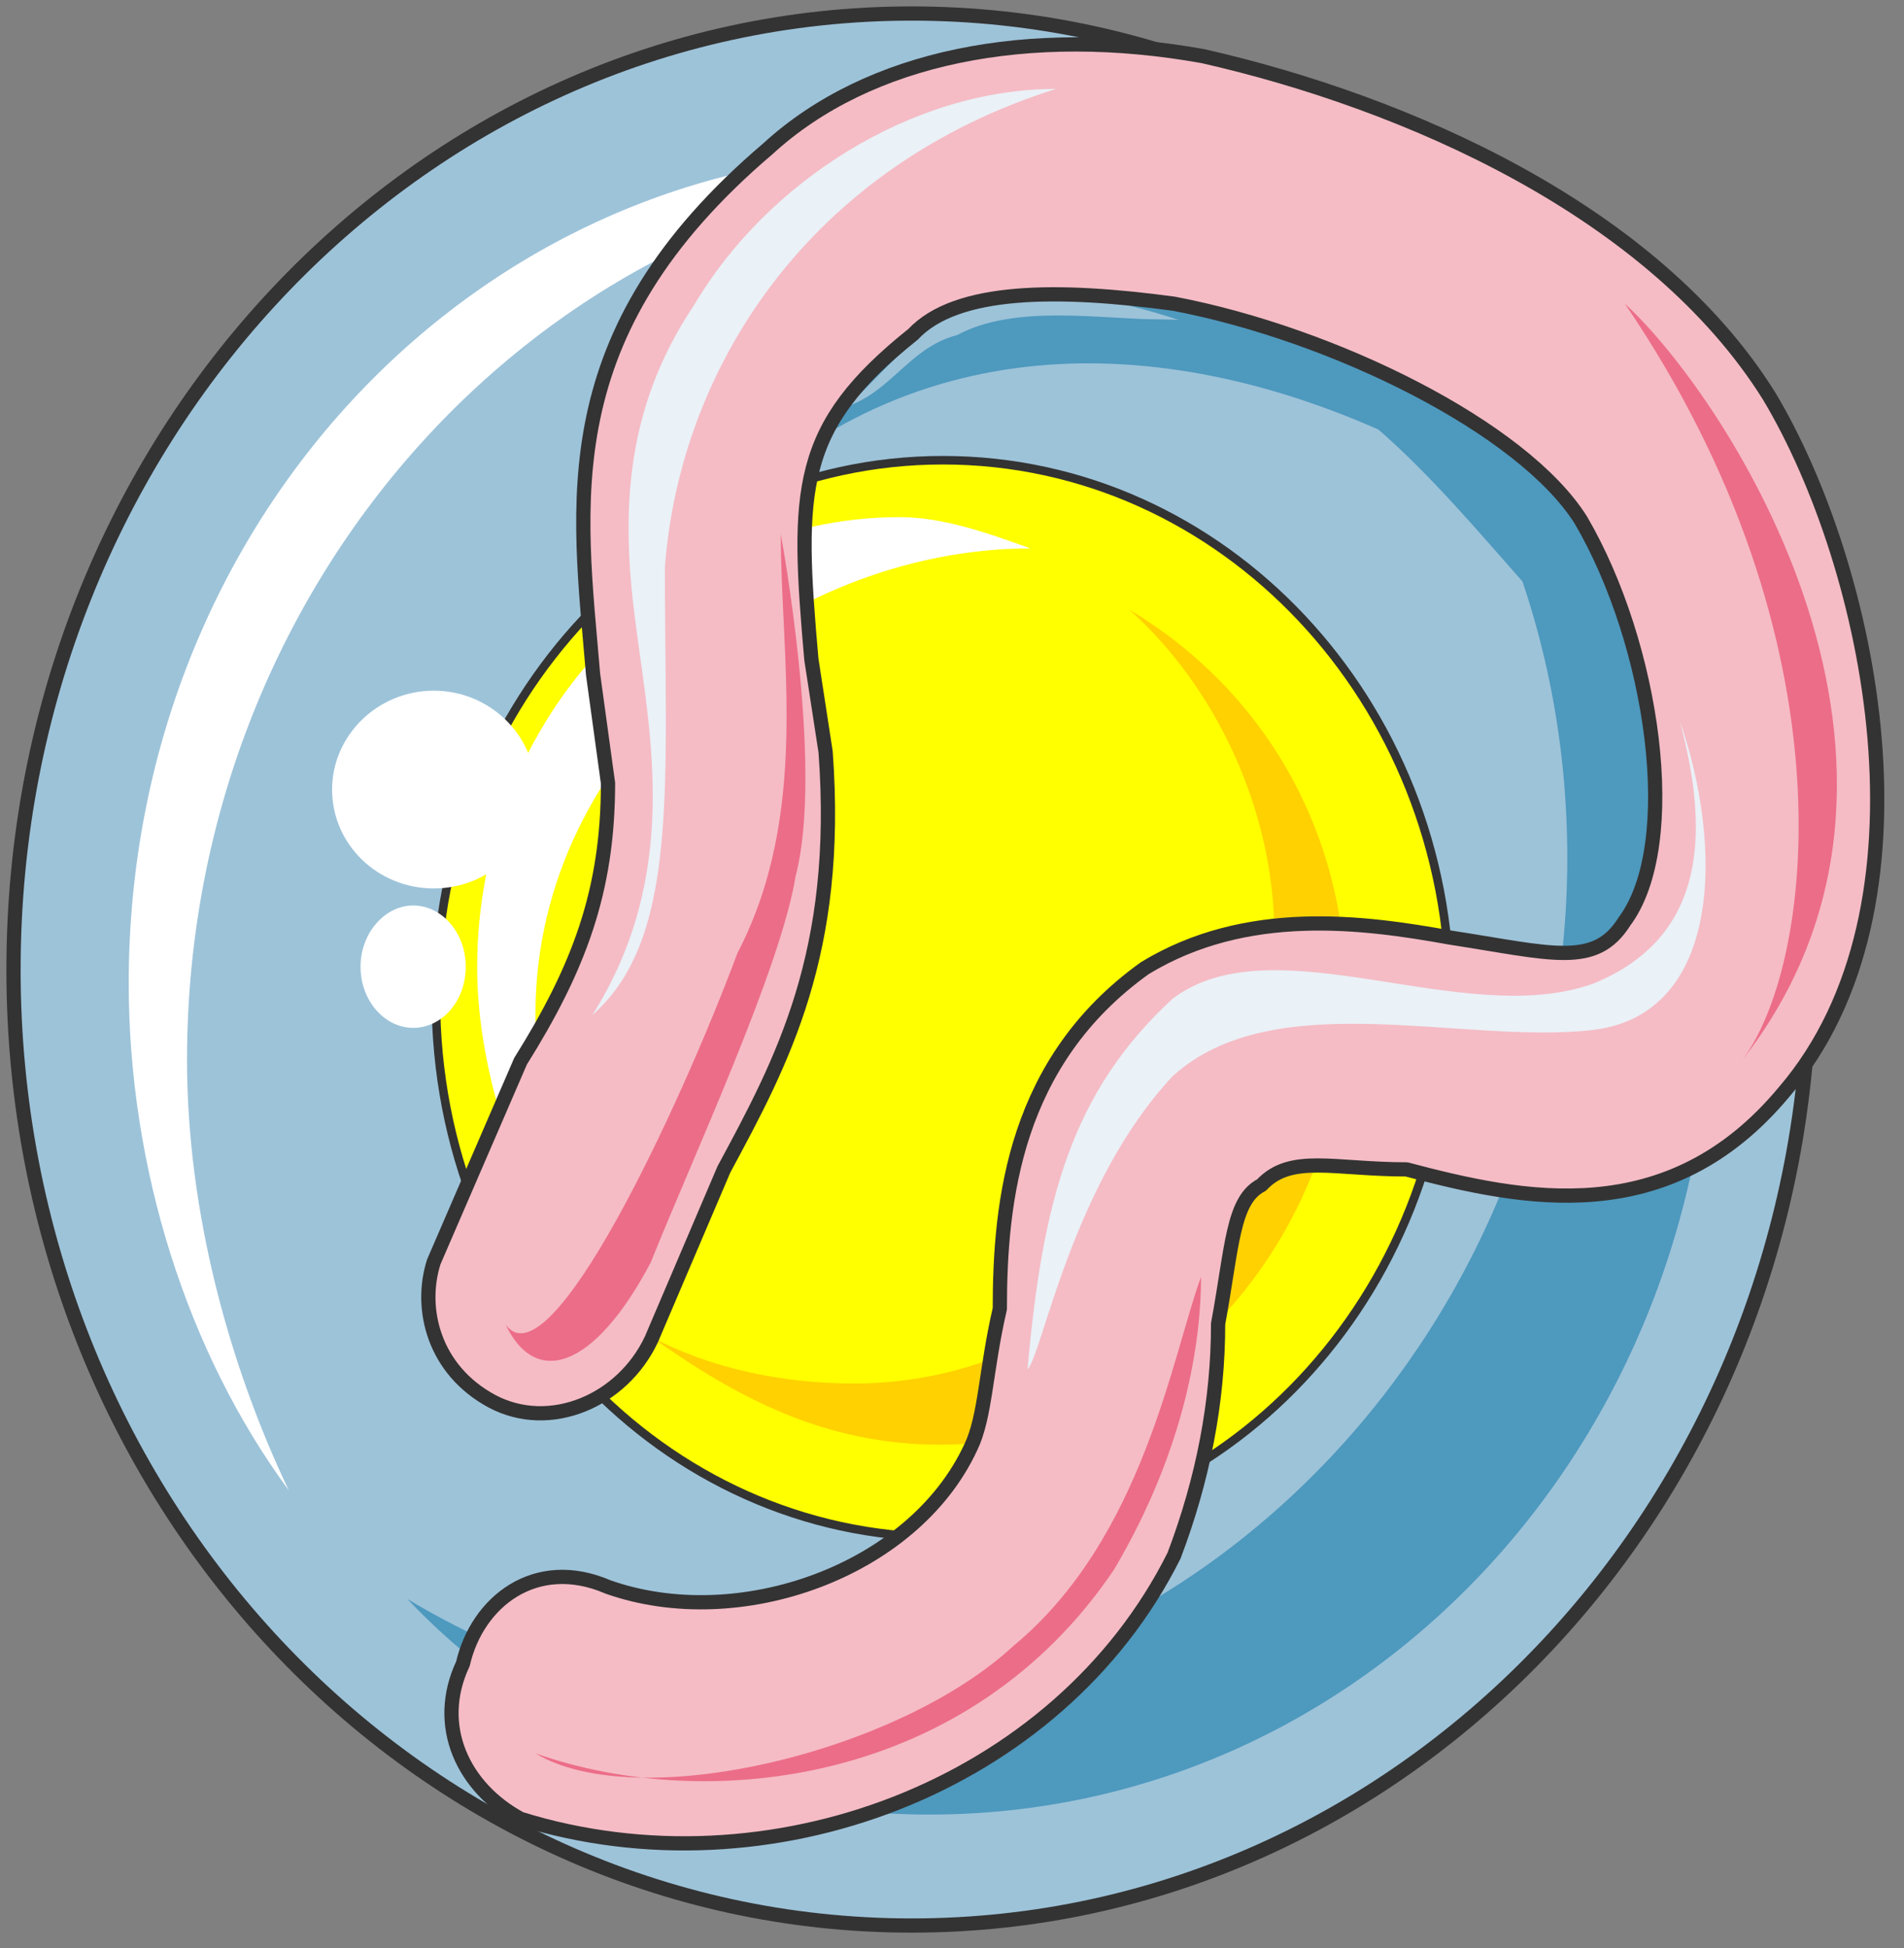<svg xmlns="http://www.w3.org/2000/svg" version="1.0" viewBox="0 0 107.036 109.493"><rect x="0" y="0" width="107.036" height="109.493" fill="#808080" stroke="none"/><defs><clipPath clipPathUnits="userSpaceOnUse" id="a"><path d="M-.16-.16h106.895v109.534H-.16z"/></clipPath></defs><path d="M.76 54.487C.76 24.825 23.386.76 51.249.76c27.903 0 50.49 24.065 50.49 53.727 0 29.702-22.587 53.727-50.49 53.727-27.863 0-50.49-24.025-50.49-53.727z" fill="#9dc3d9" fill-rule="evenodd"/><path d="M45.692 24.865c12.193-7.795 26.784-4.317 38.137 2.598-5.676-5.196-11.353-9.514-18.629-9.514-3.278 0-8.115-.88-11.393.88-3.238.84-4.037 4.317-8.115 4.317z" fill="#4e99be" fill-rule="evenodd"/><path d="M10.514 59.564c0-27.623 21.187-50.09 47.211-50.09 2.479 0 4.917.88 6.516.88-4.037-1.76-8.115-1.76-12.992-1.76-24.465 0-44.013 20.748-44.013 46.653 0 10.393 3.278 20.747 8.994 28.502-3.278-6.876-5.716-15.51-5.716-24.185z" fill="#fff" fill-rule="evenodd"/><path d="M73.435 13.472c8.955 8.715 14.672 20.827 14.672 34.739 0 26.024-20.388 47.73-44.813 47.73-7.316 0-14.671-2.638-20.388-6.075 7.356 7.795 17.95 12.112 29.342 12.112 24.426 0 43.974-20.787 43.974-46.851 0-18.19-8.955-33.82-22.787-41.655z" fill="#4e99be" fill-rule="evenodd"/><path d="M24.505 56.126c0-16.71 12.792-30.262 28.503-30.262 15.75 0 28.503 13.552 28.503 30.262 0 16.75-12.753 30.262-28.503 30.262-15.71 0-28.503-13.512-28.503-30.262z" fill="#ff0" fill-rule="evenodd"/><path d="M30.102 56.965c0-14.83 13.911-26.144 27.823-26.144.8 0-1.64 0 0 0-2.439-.88-4.917-1.759-7.356-1.759-13.112 0-23.745 11.354-23.745 25.305 0 6.076 2.478 13.032 5.756 17.39-2.478-4.358-2.478-10.434-2.478-14.792z" fill="#fff" fill-rule="evenodd"/><path d="M63.482 34.26c4.877 4.357 8.155 11.312 8.155 18.268 0 13.912-10.594 25.225-23.626 25.225-4.078 0-8.155-.88-11.433-2.639 4.917 3.478 9.794 6.077 16.31 6.077 12.233 0 22.786-11.273 22.786-25.185 0-9.554-4.877-17.39-12.192-21.747z" fill="#ffd100" fill-rule="evenodd"/><path d="M24.505 56.126c0-16.71 12.792-30.262 28.503-30.262 15.75 0 28.503 13.552 28.503 30.262 0 16.75-12.753 30.262-28.503 30.262-15.71 0-28.503-13.512-28.503-30.262" fill="none" stroke="#333" stroke-width=".48" stroke-linecap="round" stroke-linejoin="round"/><path d="M18.669 44.373c0-3.038 2.558-5.557 5.716-5.557 3.158 0 5.717 2.519 5.717 5.557 0 3.078-2.559 5.557-5.717 5.557-3.158 0-5.716-2.479-5.716-5.557zm1.599 9.954c0-1.879 1.359-3.438 2.958-3.438 1.639 0 2.958 1.56 2.958 3.438 0 1.919-1.32 3.438-2.958 3.438-1.6 0-2.958-1.52-2.958-3.438zM31.7 41.815c0-1.24.96-2.279 2.12-2.279 1.199 0 2.118 1.04 2.118 2.279 0 1.279-.92 2.278-2.118 2.278-1.16 0-2.12-1-2.12-2.278z" fill="#fff" fill-rule="evenodd"/><path d="M.76 54.487C.76 24.825 23.386.76 51.249.76c27.903 0 50.49 24.065 50.49 53.727 0 29.702-22.587 53.727-50.49 53.727-27.863 0-50.49-24.025-50.49-53.727" fill="none" stroke="#333" stroke-width=".8" stroke-linecap="round" stroke-linejoin="round"/><path d="M45.692 24.825c.84-12.233 17.87-8.715 24.386-5.237 7.315 2.639 12.192 9.594 17.869 15.71C96.86 16.95 69.278 12.593 59.524 10.834z" fill="#4e99be" fill-rule="evenodd"/><path clip-path="url(#a)" d="M43.174 8.355C30.9 18.789 32.54 28.343 33.34 37.897l.84 6.116c0 6.077-1.64 10.394-4.918 15.63l-4.877 11.274c-.84 2.638 0 6.076 3.278 7.835 3.238 1.72 7.316 0 8.955-3.478l4.077-9.554c3.278-6.076 6.556-12.152 5.717-23.466l-.8-5.196c-.84-9.555-.84-13.033 5.717-18.27C53.767 16.19 59.484 16.19 66 17.07c8.995 1.719 19.588 6.955 22.866 12.152 4.078 6.956 5.717 18.23 2.439 22.587-1.64 2.598-4.078 1.759-9.794.88-4.877-.88-11.433-1.76-17.15 1.718-7.316 5.237-8.155 13.032-8.155 19.148-.8 3.438-.8 6.077-1.64 7.796-3.237 6.955-13.031 10.433-20.387 7.835-4.077-1.759-7.355.84-8.155 4.317-1.639 3.478 0 6.956 3.238 8.715C43.174 106.535 59.484 100.46 66 87.427c1.639-4.317 2.478-8.675 2.478-13.032.8-4.317.8-6.956 2.439-7.795 1.639-1.76 4.078-.88 8.155-.88 6.516 1.72 14.711 3.478 21.227-4.357 8.955-10.434 4.877-29.542-.84-39.096-6.515-10.434-20.387-16.51-31.82-19.109-9.794-1.759-18.789 0-24.465 5.197z" fill="#f5bcc5" fill-rule="evenodd"/><path d="M59.364 4.997c-8.115 0-16.27 5.237-20.348 12.153-4.077 6.076-4.077 12.152-3.238 18.229.8 6.076 2.439 13.871-2.478 21.666 4.917-4.317 4.077-12.992 4.077-25.144.84-11.274 8.155-22.547 21.987-26.904zm-1.599 71.956c.84-9.514 2.478-15.59 8.155-20.827 5.717-4.317 16.31 1.759 23.626-.84 6.516-2.638 6.516-8.714 4.877-14.79 2.438 6.955 2.438 16.51-4.877 17.389-7.316.84-17.91-2.599-23.626 2.598-5.677 6.077-7.316 15.63-8.155 16.47z" fill="#eaf1f7" fill-rule="evenodd"/><path d="M30.102 98.54c9.794 3.438 24.425 1.72 32.54-10.353 4.078-6.916 4.877-12.953 4.877-16.43-1.599 4.317-3.238 14.71-10.554 20.747-6.516 6.036-21.147 9.474-26.863 6.036zm-1.679-24.105c1.639 3.478 4.917 2.638 8.155-3.478 2.438-6.076 7.315-16.55 8.155-21.747 1.599-6.116-.84-19.188-.84-19.188 0 6.996 1.64 15.71-2.438 23.546-3.238 8.674-10.554 24.345-13.032 20.867z" fill="#ec6d88" fill-rule="evenodd"/><path clip-path="url(#a)" d="M91.345 17.07c5.716 5.236 19.508 26.104 6.516 42.614 4.077-5.197 6.516-23.466-6.516-42.614z" fill="#ec6d88" fill-rule="evenodd"/><path clip-path="url(#a)" d="M43.174 8.355C30.9 18.789 32.54 28.343 33.34 37.897l.84 6.116c0 6.077-1.64 10.394-4.918 15.63l-4.877 11.274c-.84 2.638 0 6.076 3.278 7.835 3.238 1.72 7.316 0 8.955-3.478l4.077-9.554c3.278-6.076 6.556-12.152 5.717-23.466l-.8-5.196c-.84-9.555-.84-13.033 5.717-18.27C53.767 16.19 59.484 16.19 66 17.07c8.995 1.719 19.588 6.955 22.866 12.152 4.078 6.956 5.717 18.23 2.439 22.587-1.64 2.598-4.078 1.759-9.794.88-4.877-.88-11.433-1.76-17.15 1.718-7.316 5.237-8.155 13.032-8.155 19.148-.8 3.438-.8 6.077-1.64 7.796-3.237 6.955-13.031 10.433-20.387 7.835-4.077-1.759-7.355.84-8.155 4.317-1.639 3.478 0 6.956 3.238 8.715C43.174 106.535 59.484 100.46 66 87.427c1.639-4.317 2.478-8.675 2.478-13.032.8-4.317.8-6.956 2.439-7.795 1.639-1.76 4.078-.88 8.155-.88 6.516 1.72 14.711 3.478 21.227-4.357 8.955-10.434 4.877-29.542-.84-39.096-6.515-10.434-20.387-16.51-31.82-19.109-9.794-1.759-18.789 0-24.465 5.197" fill="none" stroke="#333" stroke-width=".8" stroke-linecap="round" stroke-linejoin="round"/></svg>